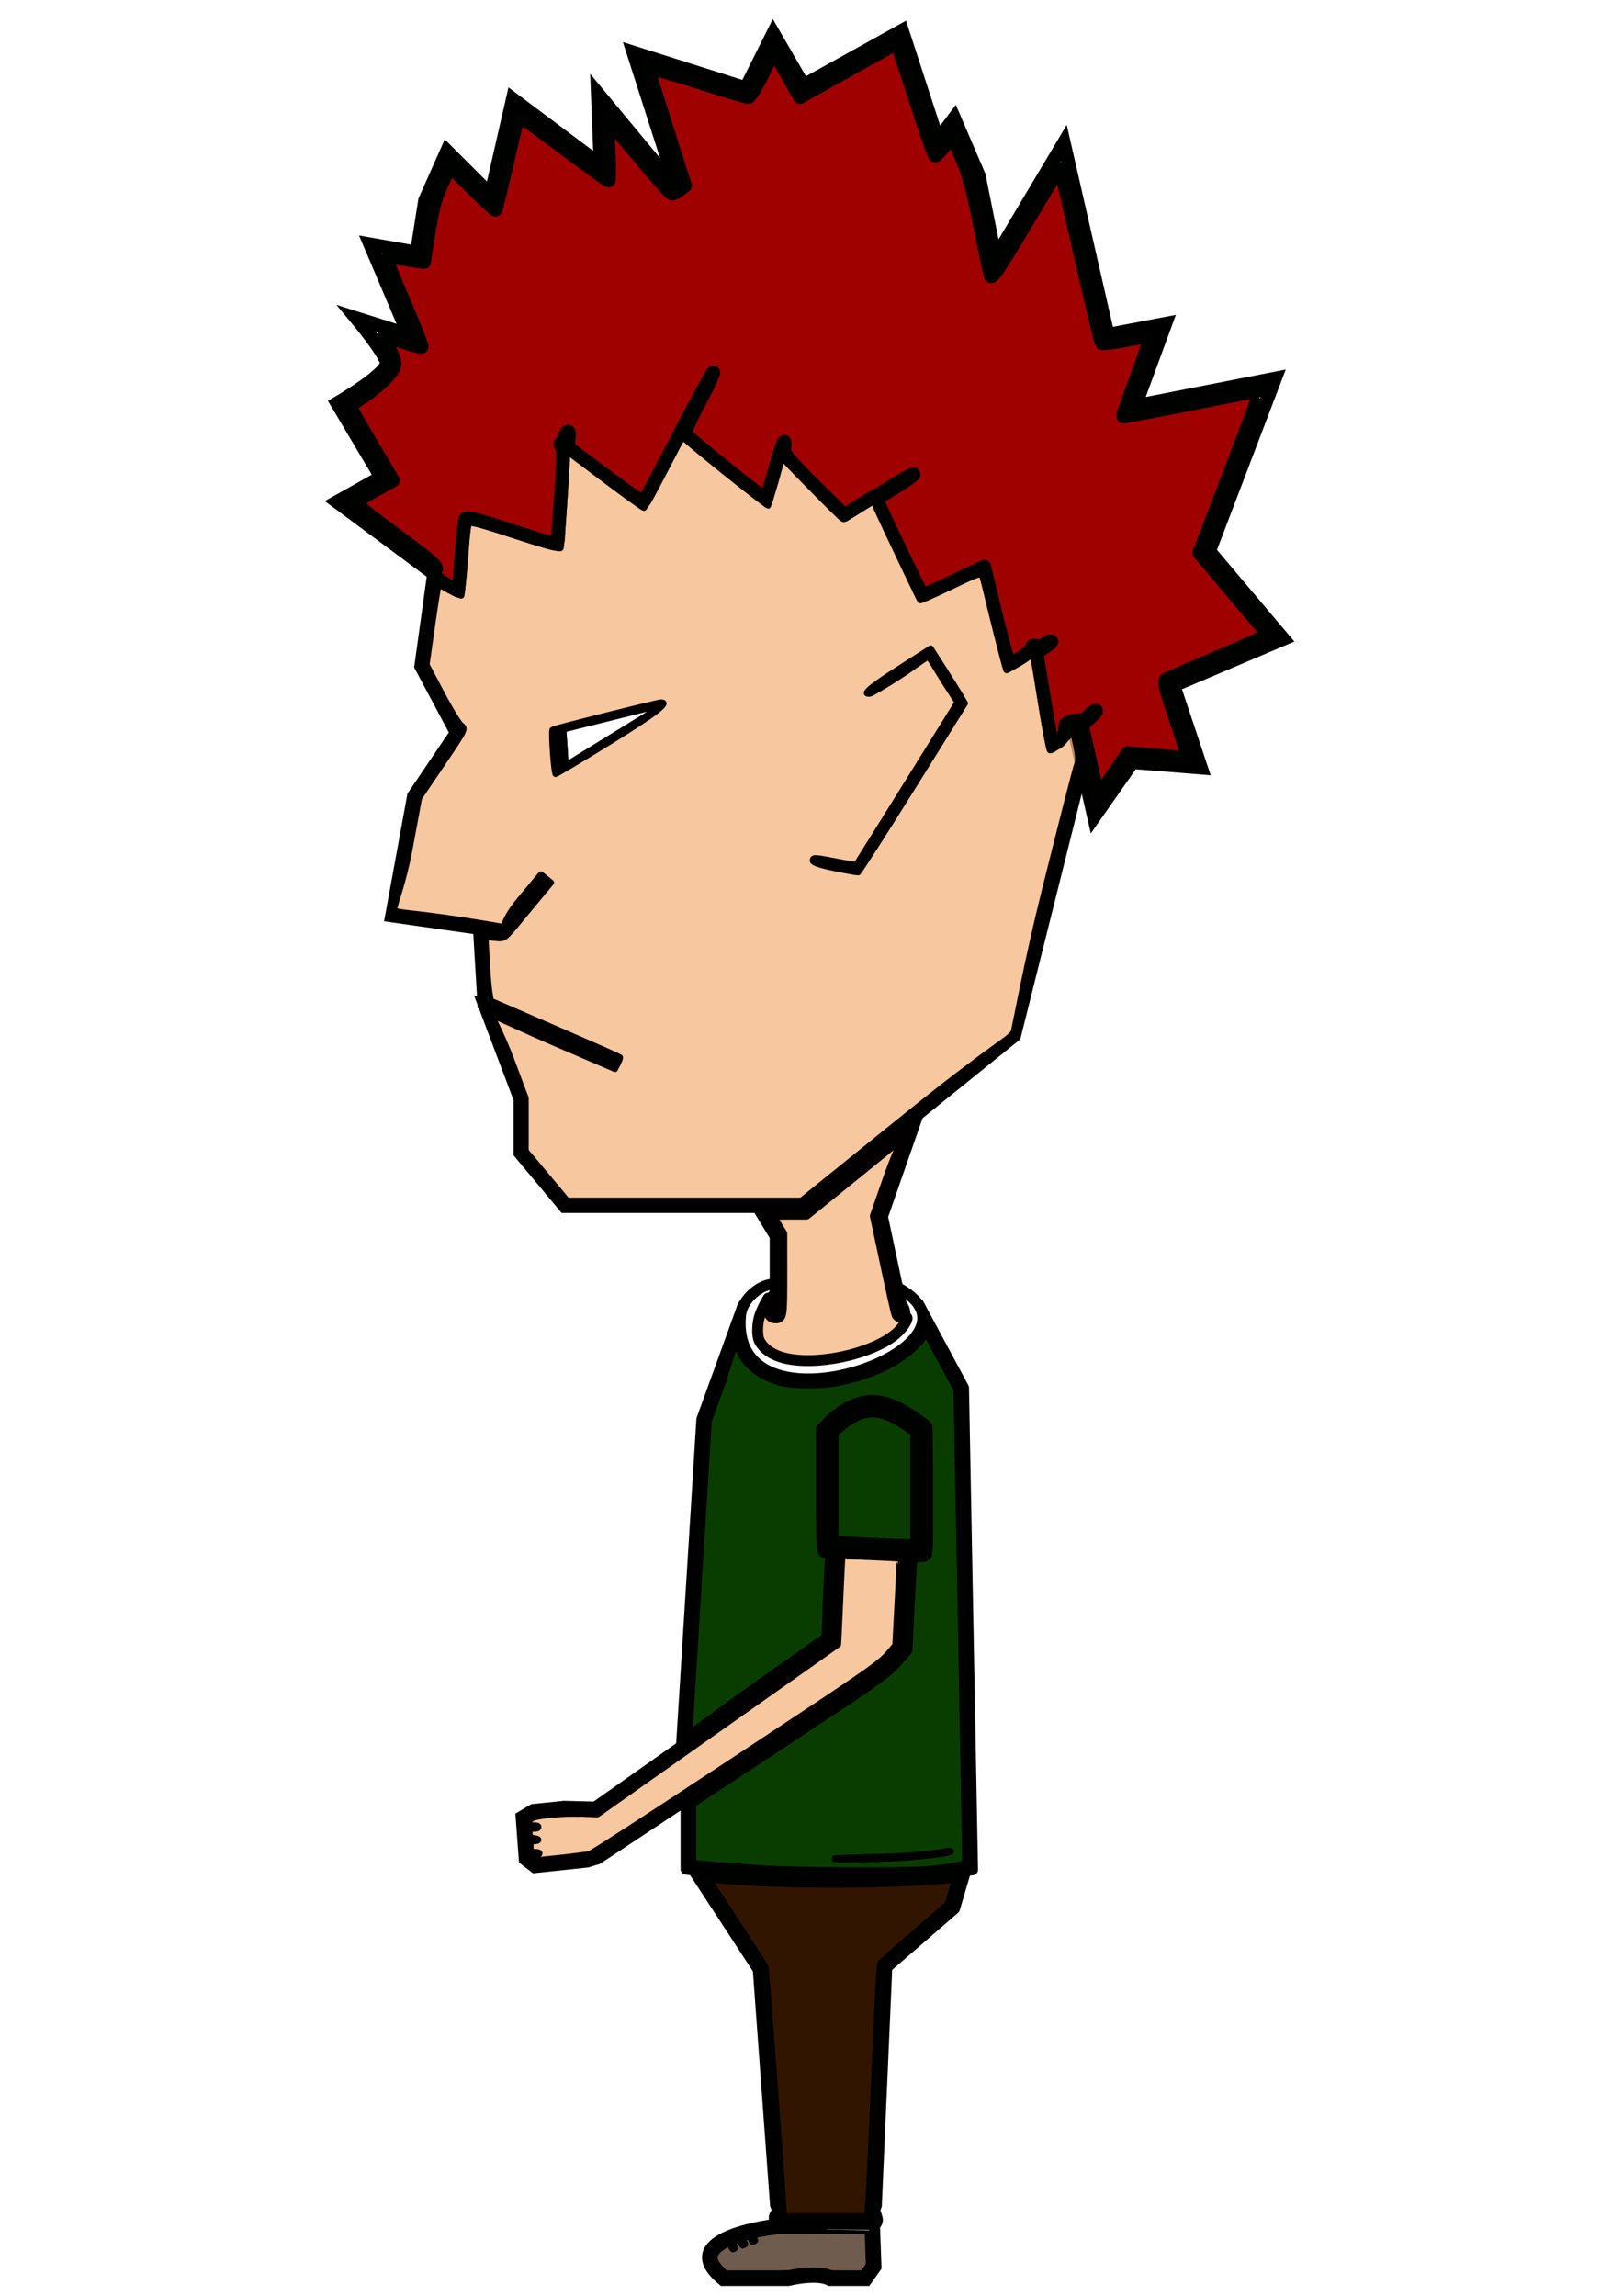 <?xml version="1.0" encoding="UTF-8" standalone="no"?>
<!-- Created with Inkscape (http://www.inkscape.org/) -->

<svg
   xmlns:dc="http://purl.org/dc/elements/1.1/"
   xmlns:cc="http://creativecommons.org/ns#"
   xmlns:rdf="http://www.w3.org/1999/02/22-rdf-syntax-ns#"
   xmlns:svg="http://www.w3.org/2000/svg"
   xmlns="http://www.w3.org/2000/svg"
   xmlns:sodipodi="http://sodipodi.sourceforge.net/DTD/sodipodi-0.dtd"
   xmlns:inkscape="http://www.inkscape.org/namespaces/inkscape"
   width="744.094"
   height="1052.362"
   id="svg2"
   inkscape:label="Pozadí"
   version="1.1"
   inkscape:version="0.48.4 r9939"
   sodipodi:docname="1.zlý panáček_stojící.svg">
  <defs
     id="defs4812">
    <inkscape:path-effect
       effect="skeletal"
       id="path-effect4467"
       is_visible="true"
       pattern="m -43.803,330.573 c 0,-2.76 2.24,-5 5,-5 2.76,0 5,2.24 5,5 0,2.76 -2.24,5 -5,5 -2.76,0 -5,-2.24 -5,-5 z"
       copytype="single_stretched"
       prop_scale="1"
       scale_y_rel="false"
       spacing="0"
       normal_offset="0"
       tang_offset="0"
       prop_units="false"
       vertical_pattern="false"
       fuse_tolerance="0" />
    <inkscape:path-effect
       effect="skeletal"
       id="path-effect4463"
       is_visible="true"
       pattern="m -43.803,330.573 c 0,-2.76 2.24,-5 5,-5 2.76,0 5,2.24 5,5 0,2.76 -2.24,5 -5,5 -2.76,0 -5,-2.24 -5,-5 z"
       copytype="single_stretched"
       prop_scale="1"
       scale_y_rel="false"
       spacing="0"
       normal_offset="0"
       tang_offset="0"
       prop_units="false"
       vertical_pattern="false"
       fuse_tolerance="0" />
    <inkscape:path-effect
       effect="skeletal"
       id="path-effect4459"
       is_visible="true"
       pattern="m -43.803,330.573 c 0,-2.76 2.24,-5 5,-5 2.76,0 5,2.24 5,5 0,2.76 -2.24,5 -5,5 -2.76,0 -5,-2.24 -5,-5 z"
       copytype="single_stretched"
       prop_scale="1"
       scale_y_rel="false"
       spacing="0"
       normal_offset="0"
       tang_offset="0"
       prop_units="false"
       vertical_pattern="false"
       fuse_tolerance="0" />
    <inkscape:path-effect
       effect="skeletal"
       id="path-effect4455"
       is_visible="true"
       pattern="m -43.803,330.573 c 0,-2.76 2.24,-5 5,-5 2.76,0 5,2.24 5,5 0,2.76 -2.24,5 -5,5 -2.76,0 -5,-2.24 -5,-5 z"
       copytype="single_stretched"
       prop_scale="1"
       scale_y_rel="false"
       spacing="0"
       normal_offset="0"
       tang_offset="0"
       prop_units="false"
       vertical_pattern="false"
       fuse_tolerance="0" />
    <inkscape:path-effect
       effect="skeletal"
       id="path-effect4447"
       is_visible="true"
       pattern="m -43.803,330.573 c 0,-2.76 2.24,-5 5,-5 2.76,0 5,2.24 5,5 0,2.76 -2.24,5 -5,5 -2.76,0 -5,-2.24 -5,-5 z"
       copytype="single_stretched"
       prop_scale="1"
       scale_y_rel="false"
       spacing="0"
       normal_offset="0"
       tang_offset="0"
       prop_units="false"
       vertical_pattern="false"
       fuse_tolerance="0" />
    <inkscape:path-effect
       effect="skeletal"
       id="path-effect4443"
       is_visible="true"
       pattern="m -43.803,330.573 c 0,-2.76 2.24,-5 5,-5 2.76,0 5,2.24 5,5 0,2.76 -2.24,5 -5,5 -2.76,0 -5,-2.24 -5,-5 z"
       copytype="single_stretched"
       prop_scale="1"
       scale_y_rel="false"
       spacing="0"
       normal_offset="0"
       tang_offset="0"
       prop_units="false"
       vertical_pattern="false"
       fuse_tolerance="0" />
    <inkscape:path-effect
       effect="skeletal"
       id="path-effect4439"
       is_visible="true"
       pattern="m -43.803,330.573 c 0,-2.76 2.24,-5 5,-5 2.76,0 5,2.24 5,5 0,2.76 -2.24,5 -5,5 -2.76,0 -5,-2.24 -5,-5 z"
       copytype="single_stretched"
       prop_scale="1"
       scale_y_rel="false"
       spacing="0"
       normal_offset="0"
       tang_offset="0"
       prop_units="false"
       vertical_pattern="false"
       fuse_tolerance="0" />
  </defs>
  <sodipodi:namedview
     id="base"
     pagecolor="#ffffff"
     bordercolor="#666666"
     borderopacity="1.0"
     inkscape:pageopacity="0.0"
     inkscape:pageshadow="2"
     inkscape:zoom="0.62240929"
     inkscape:cx="372.04724"
     inkscape:cy="526.18109"
     inkscape:document-units="px"
     inkscape:current-layer="layer1"
     showgrid="false"
     inkscape:window-width="1440"
     inkscape:window-height="850"
     inkscape:window-x="-8"
     inkscape:window-y="-8"
     inkscape:window-maximized="1" />
  <g
     inkscape:label="Vrstva 1"
     inkscape:groupmode="layer"
     id="layer1">
    <path
       style="fill:none;stroke:#000000;stroke-width:5;stroke-linecap:round;stroke-linejoin:round;stroke-miterlimit:4;stroke-opacity:1;stroke-dasharray:none"
       d="m 420.526,511.938 -15.926,45.732 9.23,43.418"
       id="path4500"
       inkscape:connector-curvature="0"
       sodipodi:nodetypes="ccc" />
    <path
       style="fill:none;stroke:#000000;stroke-width:5;stroke-linecap:round;stroke-linejoin:round;stroke-miterlimit:4;stroke-opacity:1;stroke-dasharray:none"
       d="m 347.439,553.756 7.937,13.015 0,34.317"
       id="path4502"
       inkscape:connector-curvature="0"
       sodipodi:nodetypes="ccc" />
    <path
       style="fill:none;stroke:#000000;stroke-width:1px;stroke-linecap:butt;stroke-linejoin:miter;stroke-opacity:1"
       d="m 354.799,589.761 c -41.589,57.972 87.033,31.743 57.684,4.032"
       id="path4506"
       inkscape:connector-curvature="0"
       sodipodi:nodetypes="cc" />
    <path
       sodipodi:nodetypes="ccc"
       inkscape:connector-curvature="0"
       id="path4508"
       d="m 355.174,588.768 c -5.074,-0.926 -15.585,6.184 -15.74,15.302 -3.782,57.654 120.836,12.669 72.399,-13.733"
       style="fill:none;stroke:#000000;stroke-width:5;stroke-linecap:butt;stroke-linejoin:miter;stroke-miterlimit:4;stroke-opacity:1;stroke-dasharray:none" />
    <path
       style="fill:none;stroke:#000000;stroke-width:1px;stroke-linecap:butt;stroke-linejoin:miter;stroke-opacity:1"
       d="m 197.378,264.379 13.827,8.372 2.514,-35.582 42.739,14.652 3.771,-54.42"
       id="path4965"
       inkscape:connector-curvature="0" />
    <path
       style="fill:none;stroke:#000000;stroke-width:1px;stroke-linecap:butt;stroke-linejoin:miter;stroke-opacity:1"
       d="m 256.459,203.172 38.775,29.392 32.09,-62.792"
       id="path4967"
       inkscape:connector-curvature="0" />
    <path
       style="fill:none;stroke:#000000;stroke-width:1px;stroke-linecap:butt;stroke-linejoin:miter;stroke-opacity:1"
       d="m 311.768,198.657 40.225,32.652 7.542,-28.884"
       id="path4969"
       inkscape:connector-curvature="0"
       sodipodi:nodetypes="ccc" />
    <path
       style="fill:none;stroke:#000000;stroke-width:1px;stroke-linecap:butt;stroke-linejoin:miter;stroke-opacity:1"
       d="m 357.233,207.448 29.232,30.14 33.408,-20.786"
       id="path4971"
       inkscape:connector-curvature="0" />
    <path
       style="fill:none;stroke:#000000;stroke-width:1px;stroke-linecap:butt;stroke-linejoin:miter;stroke-opacity:1"
       d="m 399.982,227.541 22.459,47.235 28.369,-14.17 10.638,46.054 21.277,-12.99"
       id="path4973"
       inkscape:connector-curvature="0" />
    <path
       style="fill:none;stroke:#000000;stroke-width:1px;stroke-linecap:butt;stroke-linejoin:miter;stroke-opacity:1"
       d="m 473.925,295.357 7.542,48.978 21.37,-18.838"
       id="path4975"
       inkscape:connector-curvature="0" />
    <path
       style="fill:none;stroke:#000000;stroke-width:6.25;stroke-linecap:butt;stroke-linejoin:miter;stroke-miterlimit:4;stroke-opacity:1;stroke-dasharray:none"
       d="m 491.523,330.521 10.056,43.955 17.598,-25.117 31.426,2.512 -12.57,-37.675 50.281,-21.349 -33.94,-40.187 30.169,-79.118 -64.109,12.558 13.827,-37.675 -26.398,5.023 -20.112,-87.909 -31.426,52.746 -7.542,-37.675 -11.313,-26.373 -7.542,10.047 -16.341,-50.234 -45.253,25.117 -13.827,-23.861 -12.57,25.117 -51.538,-16.326 20.112,62.792 -36.454,-43.955 1.257,32.652 -40.225,-30.14 -10.056,43.955 -20.112,-20.094 -10.056,22.605 -3.771,23.861 -21.37,-3.768 17.598,41.443 -23.884,-7.535 c 0,0 12.57,15.07 13.827,20.094 1.257,5.023 -22.627,18.838 -22.627,18.838 l 20.112,33.908 -20.112,11.303 43.996,32.652"
       id="path4977"
       inkscape:connector-curvature="0"
       sodipodi:nodetypes="ccccccccccccccccccccccccccccccccscccc" />
    <path
       style="fill:none;stroke:#000000;stroke-width:5;stroke-linecap:butt;stroke-linejoin:miter;stroke-miterlimit:4;stroke-opacity:1;stroke-dasharray:none"
       d="m 198.152,264.402 -5.689,41.079 16.55,31.003"
       id="path3051"
       inkscape:connector-curvature="0"
       sodipodi:nodetypes="ccc" />
    <path
       style="fill:none;stroke:#000000;stroke-width:5;stroke-linecap:butt;stroke-linejoin:miter;stroke-miterlimit:4;stroke-opacity:1;stroke-dasharray:none"
       d="m 211.082,332.35 -21.905,32.404 -10.162,55.438 50.686,7.234 20.688,-24.802"
       id="path3053"
       inkscape:connector-curvature="0"
       sodipodi:nodetypes="ccccc" />
    <path
       style="fill:none;stroke:#000000;stroke-width:5;stroke-linecap:butt;stroke-linejoin:miter;stroke-miterlimit:4;stroke-opacity:1;stroke-dasharray:none"
       d="m 219.357,425.875 2.069,34.62 62.064,26.869 -61.806,-26.611 16.292,43.146 0,24.802 20.688,24.802 109.647,0 97.234,-78.541 31.032,-124.012"
       id="path3055"
       inkscape:connector-curvature="0"
       sodipodi:nodetypes="cccccccccc" />
    <path
       style="fill:none;stroke:#000000;stroke-width:5;stroke-linecap:round;stroke-linejoin:round;stroke-miterlimit:4;stroke-opacity:1;stroke-dasharray:none"
       d="m 314.523,825.296 0,31.52 c 41.089,4.417 88.903,5.473 131.369,0.258 l -4.138,-220.896 -20.688,-38.495"
       id="path3059"
       inkscape:connector-curvature="0"
       sodipodi:nodetypes="ccccc" />
    <path
       style="fill:none;stroke:#000000;stroke-width:5;stroke-linecap:round;stroke-linejoin:round;stroke-miterlimit:4;stroke-opacity:1;stroke-dasharray:none"
       d="m 378.656,655.813 c 18.429,-20.142 31.43,-10.453 44.479,-1.033 l 0,56.839 -44.479,-2.067 z"
       id="path3061"
       inkscape:connector-curvature="0"
       sodipodi:nodetypes="ccccc" />
    <path
       style="fill:none;stroke:#000000;stroke-width:5;stroke-linecap:round;stroke-linejoin:round;stroke-miterlimit:4;stroke-opacity:1;stroke-dasharray:none"
       d="m 317.929,857.332 29.695,45.471 7.911,108.02 c 0.902,1.689 0.75,2.85 0.282,3.855 -1.285,1.199 -1.133,2.757 0.34,4.644 l 45.255,0.258 c 1.569,-1.551 0.577,-3.102 0.204,-4.653 -0.484,-1.019 -0.712,-2.166 0.17,-3.868 l 4.798,-109.29 31.032,-26.869 5.172,-17.568"
       id="path3063"
       inkscape:connector-curvature="0"
       sodipodi:nodetypes="ccccccccccc" />
    <path
       style="fill:none;stroke:#000000;stroke-width:5;stroke-linecap:butt;stroke-linejoin:miter;stroke-miterlimit:4;stroke-opacity:1;stroke-dasharray:none"
       d="m 400.901,1019.418 0.731,19.73 -4.389,6.211 -16.82,0 c -4.693,-2.637 -14.324,-1.126 -19.017,0 l -29.992,0 c -23.079,-18.863 17.112,-25.095 25.6,-25.941"
       id="path3067"
       inkscape:connector-curvature="0"
       sodipodi:nodetypes="ccccccc" />
    <path
       style="fill:none;stroke:#000000;stroke-width:5;stroke-linecap:butt;stroke-linejoin:miter;stroke-miterlimit:4;stroke-opacity:1;stroke-dasharray:none"
       d="m 382.984,709.216 -1.829,42.749 -108.252,76.363 -14.263,-0.365 -14.263,1.461 -5.486,3.288 1.463,19.73 4.754,3.654 24.137,-2.558 4.754,-1.461 130.927,-86.593 8.777,-9.865 2.286,-44.21"
       id="path3069"
       inkscape:connector-curvature="0"
       sodipodi:nodetypes="ccccccccccccc" />
    <path
       style="fill:none;stroke:#000000;stroke-width:1;stroke-linecap:butt;stroke-linejoin:miter;stroke-miterlimit:4;stroke-opacity:1;stroke-dasharray:none"
       d="m 239.623,837.827 7.314,-0.365"
       id="path3071"
       inkscape:connector-curvature="0" />
    <path
       style="fill:none;stroke:#000000;stroke-width:1;stroke-linecap:butt;stroke-linejoin:miter;stroke-miterlimit:4;stroke-opacity:1;stroke-dasharray:none"
       d="m 239.623,843.308 7.314,0"
       id="path3073"
       inkscape:connector-curvature="0" />
    <path
       style="fill:none;stroke:#000000;stroke-width:1;stroke-linecap:butt;stroke-linejoin:miter;stroke-miterlimit:4;stroke-opacity:1;stroke-dasharray:none"
       d="m 240.158,849.519 6.976,0"
       id="path3075"
       inkscape:connector-curvature="0" />
    <path
       style="fill:none;stroke:#000000;stroke-width:5;stroke-linecap:round;stroke-linejoin:round;stroke-miterlimit:4;stroke-opacity:1;stroke-dasharray:none"
       d="m 312.454,799.977 9.31,-149.331 18.878,-52.188"
       id="path3077"
       inkscape:connector-curvature="0"
       sodipodi:nodetypes="ccc" />
    <path
       style="fill:none;stroke:#000000;stroke-width:2.5;stroke-linecap:butt;stroke-linejoin:miter;stroke-miterlimit:4;stroke-opacity:1;stroke-dasharray:none"
       d="m 255.562,353.018 -1.034,-17.568 49.651,-12.401 z"
       id="path3083"
       inkscape:connector-curvature="0"
       sodipodi:nodetypes="cccc" />
    <path
       style="fill:none;stroke:#000000;stroke-width:2.5;stroke-linecap:butt;stroke-linejoin:miter;stroke-miterlimit:4;stroke-opacity:1;stroke-dasharray:none"
       d="m 397.275,317.882 28.963,-18.602 14.482,22.735 -47.583,76.474 -20.688,-4.134"
       id="path3085"
       inkscape:connector-curvature="0" />
    <path
       style="fill:none;stroke:#000000;stroke-width:1px;stroke-linecap:butt;stroke-linejoin:miter;stroke-opacity:1"
       d="m 259.182,334.417 1.034,16.018"
       id="path3087"
       inkscape:connector-curvature="0" />
    <path
       style="fill:#000000;fill-opacity:1;fill-rule:nonzero;stroke:#020000;stroke-width:2.2;stroke-linecap:round;stroke-linejoin:round;stroke-miterlimit:4;stroke-opacity:1;stroke-dasharray:none"
       d="m 255.669,344.004 c -0.204,-4.11 -0.239,-7.687 -0.077,-7.947 0.161,-0.261 0.866,-0.584 1.566,-0.717 1.429,-0.273 1.479,-0.044 2.12,9.727 0.302,4.608 0.283,4.715 -0.999,5.555 -0.719,0.471 -1.517,0.856 -1.773,0.856 -0.256,0 -0.633,-3.363 -0.836,-7.473 z"
       id="path3089"
       inkscape:connector-curvature="0" />
    <path
       style="fill:none;stroke:#000000;stroke-width:0.5;stroke-linecap:round;stroke-linejoin:miter;stroke-miterlimit:4;stroke-opacity:1;stroke-dasharray:none"
       d="m 382.655,851.995 c 31.95,0.21 42.919,-1.546 53.272,-3.359"
       id="path3865"
       inkscape:connector-curvature="0"
       sodipodi:nodetypes="cc" />
    <path
       style="fill:none;stroke:#000000;stroke-width:1px;stroke-linecap:butt;stroke-linejoin:miter;stroke-opacity:1"
       d="m 331.601,1025.994 c 2.669,-0.461 3.664,2.422 4.937,4.75"
       id="path3883"
       inkscape:connector-curvature="0"
       sodipodi:nodetypes="cc" />
    <path
       style="fill:none;stroke:#000000;stroke-width:1px;stroke-linecap:butt;stroke-linejoin:miter;stroke-opacity:1"
       d="m 340.652,1022.548 c 2.669,-0.461 3.664,2.422 4.937,4.75"
       id="path3883-1"
       inkscape:connector-curvature="0"
       sodipodi:nodetypes="cc" />
    <path
       style="fill:none;stroke:#000000;stroke-width:1;stroke-linecap:butt;stroke-linejoin:miter;stroke-miterlimit:4;stroke-opacity:1;stroke-dasharray:none"
       d="m 336.081,1024.192 c 2.669,-0.461 3.664,2.422 4.937,4.75"
       id="path3883-7"
       inkscape:connector-curvature="0"
       sodipodi:nodetypes="cc" />
    <path
       style="fill:#f4b581;fill-opacity:0.761;fill-rule:nonzero;stroke:#020000;stroke-width:2.5;stroke-linecap:round;stroke-linejoin:round;stroke-miterlimit:4;stroke-opacity:1;stroke-dasharray:none"
       d="m 250.616,538.891 -9.476,-11.334 0,-12.097 0,-12.097 -6.724,-17.919 c -3.698,-9.856 -8.802,-19.741 -8.802,-19.935 0,-0.194 14.297,6.564 29.231,12.987 l 27.153,11.678 1.374,-2.618 c 0.756,-1.44 1.183,-2.809 0.949,-3.043 -0.234,-0.234 -13.644,-6.146 -29.8,-13.137 l -29.375,-12.712 -0.664,-4.081 c -0.365,-2.245 -0.908,-8.785 -1.207,-14.535 l -0.544,-10.454 4.291,0.46 c 4.266,0.458 4.329,0.414 10.958,-7.631 3.667,-4.45 8.503,-10.29 10.745,-12.978 l 4.078,-4.886 -2.416,-1.954 -2.416,-1.954 -9.824,11.811 c -7.823,9.405 -6.516,12.543 -8.209,12.157 -1.169,-0.267 -15.06,-2.597 -26.296,-4.161 -16.783,-2.337 -22.922,-2.306 -22.916,-3.654 0.004,-0.902 4.534,-13.4 7.019,-26.757 l 4.518,-24.286 10.725,-15.824 c 10.676,-15.754 10.715,-15.832 8.54,-17.568 -1.202,-0.959 -5.256,-7.578 -9.009,-14.708 l -6.824,-12.964 2.539,-17.94 c 1.396,-9.867 2.741,-18.142 2.987,-18.388 0.247,-0.246 2.601,0.812 5.231,2.352 2.631,1.54 4.959,2.624 5.174,2.409 0.215,-0.215 0.897,-7.577 1.514,-16.36 0.618,-8.783 1.544,-16.39 2.06,-16.905 0.559,-0.559 9.119,1.793 21.252,5.839 13.837,4.614 20.445,6.382 20.721,5.544 0.223,-0.677 1.013,-10.897 1.754,-22.713 l 1.348,-21.482 17.068,12.946 c 9.387,7.12 17.414,12.95 17.837,12.956 0.423,0.006 3.991,-6.384 7.929,-14.199 3.938,-7.815 7.865,-15.14 8.727,-16.277 1.542,-2.034 1.621,-2.016 5.001,1.139 3.926,3.665 34.677,28.314 35.323,28.314 0.234,0 1.741,-4.956 3.348,-11.013 l 2.922,-11.013 13.756,14.113 c 7.566,7.762 14.058,14.113 14.427,14.113 0.369,0 3.637,-1.872 7.262,-4.159 l 6.591,-4.159 3.456,7.518 c 7.515,16.35 17.49,37.512 17.889,37.954 0.232,0.257 6.451,-2.516 13.819,-6.162 8.386,-4.149 13.742,-6.257 14.318,-5.634 0.507,0.547 3.149,10.645 5.871,22.439 2.723,11.794 5.245,21.444 5.605,21.444 0.36,0 3.194,-1.602 6.296,-3.559 l 5.641,-3.559 0.697,2.784 c 0.383,1.531 1.961,11.155 3.506,21.386 1.545,10.231 3.193,19.026 3.661,19.544 0.488,0.541 2.953,-0.993 5.783,-3.6 l 4.933,-4.542 1.359,6.118 c 0.965,4.345 1.053,6.885 0.306,8.767 -0.579,1.457 -7.371,27.994 -15.094,58.971 -7.722,30.977 -13.233,60.895 -13.771,62.927 -0.861,3.258 -7.861,5.339 -49.795,39.203 l -47.571,38.416 -53.642,0 -53.642,0 z m 167.755,-177.783 24.174,-38.754 -2.138,-3.617 c -1.176,-1.989 -4.737,-7.675 -7.913,-12.635 l -5.774,-9.018 -14.869,9.535 c -13.318,8.54 -17.068,11.836 -13.066,11.485 0.731,-0.064 6.595,-3.499 13.031,-7.634 6.436,-4.135 12.742,-9.032 13.565,-9.096 0.825,-0.064 3.9,5.667 7.298,10.971 l 6.167,9.626 -22.943,36.878 c -12.618,20.283 -23.111,37.061 -23.316,37.283 -0.205,0.223 -4.225,-0.359 -8.933,-1.293 -10.382,-2.059 -11.146,-2.078 -11.146,-0.279 0,0.961 3.244,2.087 10.085,3.499 5.547,1.145 10.427,2.019 10.844,1.942 0.417,-0.077 11.637,-17.579 24.933,-38.894 z M 279.654,340.04 c 21.307,-13.162 27.868,-18.265 23.367,-18.176 -1.746,0.035 -49.526,12.045 -49.844,12.529 -0.698,1.063 0.718,20.514 1.492,20.514 0.505,0 11.748,-6.69 24.984,-14.867 z"
       id="path3796"
       inkscape:connector-curvature="0"
       sodipodi:nodetypes="ccccssscssscsscssscccscscscssscssssssscscscssssscssscscssssscsssscssssscccccscsscscscscscssscsscss" />
    <path
       style="fill:#f4b581;fill-opacity:0.761;fill-rule:nonzero;stroke:#020000;stroke-width:5;stroke-linecap:round;stroke-linejoin:round;stroke-miterlimit:4;stroke-opacity:1;stroke-dasharray:none"
       d="m 361.714,622.959 c -6.554,-1.188 -11.226,-4.027 -13.495,-8.202 -1.309,-2.408 -1.128,-8.531 0.366,-12.383 0.642,-1.654 1.723,-3.98 2.402,-5.167 l 1.236,-2.159 0.006,3.488 c 0.008,3.893 1.006,5.555 3.339,5.555 2.778,0 2.875,-0.691 2.863,-20.396 l -0.011,-18.099 -2.575,-4.126 c -1.416,-2.269 -2.575,-4.304 -2.575,-4.521 0,-0.218 3.666,-0.398 8.146,-0.4 l 8.146,-0.005 21.981,-17.769 c 12.09,-9.773 24.148,-19.763 24.256,-19.66 0.108,0.103 -4.71,10.379 -8.169,20.295 l -6.288,18.029 4.717,22.159 c 2.594,12.187 4.934,22.565 5.201,23.062 0.544,1.015 2.635,1.698 3.815,1.246 1.869,-0.717 0.307,2.729 -2.688,5.927 -8.911,9.518 -34.302,16.096 -50.672,13.129 l 0,0 z"
       id="path3798"
       inkscape:connector-curvature="0"
       sodipodi:nodetypes="csssccssccsccscscscssccc" />
    <path
       style="fill:#f4b581;fill-opacity:0.761;fill-rule:nonzero;stroke:#020000;stroke-width:3;stroke-linecap:round;stroke-linejoin:round;stroke-miterlimit:4;stroke-opacity:1;stroke-dasharray:none"
       d="m 244.48,851.685 c -1.236,-1.365 -1.076,-1.639 0.954,-1.639 0.996,0 1.81,-0.233 1.81,-0.517 0,-0.284 -0.931,-0.517 -2.069,-0.517 l -2.069,0 0,-2.584 0,-2.584 1.81,0 c 2.427,0 2.321,-0.929 -0.129,-1.131 -1.883,-0.156 -1.944,-0.225 -2.099,-2.356 l -0.159,-2.196 2.099,0 c 1.406,0 2.099,-0.228 2.099,-0.69 0,-0.475 -0.686,-0.677 -2.198,-0.646 -1.999,0.041 -2.198,-0.07 -2.198,-1.218 0,-0.865 0.502,-1.556 1.594,-2.193 2.294,-1.338 13.755,-2.405 22.714,-2.113 l 7.241,0.236 55.082,-38.873 c 30.295,-21.38 55.121,-38.898 55.167,-38.929 0.047,-0.03 0.479,-9.124 0.96,-20.207 0.481,-11.084 0.946,-20.229 1.034,-20.323 0.156,-0.168 26.261,0.973 26.476,1.157 0.06,0.051 -0.366,9.034 -0.947,19.962 l -1.056,19.868 -1.718,2.069 c -5.442,6.553 -6.055,6.984 -71.641,50.297 -40.261,26.588 -65.694,43.073 -66.978,43.411 -2.056,0.541 -20.781,2.662 -23.501,2.662 -0.783,0 -1.808,-0.425 -2.279,-0.945 z"
       id="path3806"
       inkscape:connector-curvature="0" />
    <path
       style="fill:#093d00;fill-opacity:1;fill-rule:nonzero;stroke:#000200;stroke-width:5;stroke-linecap:round;stroke-linejoin:round;stroke-miterlimit:4;stroke-opacity:1;stroke-dasharray:none"
       d="m 396.748,707.272 c -6.827,-0.361 -12.937,-0.677 -13.577,-0.701 l -1.164,-0.045 0,-25.022 0,-25.022 3.491,-2.907 c 6.723,-5.599 12.966,-7.473 19.027,-5.713 3.798,1.103 6.129,2.267 11.229,5.607 l 4.008,2.625 0,25.991 0,25.991 -5.301,-0.074 c -2.916,-0.041 -10.887,-0.369 -17.714,-0.73 z"
       id="path3812"
       inkscape:connector-curvature="0" />
    <path
       style="fill:#093d00;fill-opacity:1;fill-rule:nonzero;stroke:#000200;stroke-width:3;stroke-linecap:round;stroke-linejoin:round;stroke-miterlimit:4;stroke-opacity:1;stroke-dasharray:none"
       d="m 352.594,856.678 c -8.115,-0.445 -25.289,-1.732 -31.679,-2.373 l -3.233,-0.325 0,-13.518 0,-13.518 44.092,-29.098 c 45.025,-29.714 45.345,-29.946 52.163,-37.789 l 2.9,-3.336 0.861,-17.827 c 0.474,-9.805 1,-19.28 1.169,-21.056 l 0.307,-3.229 2.526,0 c 1.836,0 2.808,-0.282 3.56,-1.033 1.01,-1.009 1.034,-1.718 1.027,-29.84 -0.004,-15.844 -0.15,-29.339 -0.324,-29.989 -0.403,-1.504 -10.664,-8.4 -15.543,-10.446 -5.113,-2.144 -9.688,-2.83 -13.938,-2.091 -6.308,1.098 -13.037,5.045 -18.446,10.823 l -2.428,2.593 0,27.81 c 0,30.345 -0.023,30.107 2.902,30.107 l 1.291,0 -0.302,5.555 c -0.497,9.128 -1.302,27.616 -1.303,29.936 l -8.6e-4,2.163 -30.84,21.755 c -16.962,11.965 -31.132,22.742 -31.265,22.609 -0.133,-0.133 1.93,-33.282 4.362,-72.324 l 4.422,-70.985 6.31,-17.427 5.945,-18.523 1.955,4.343 c 2.993,6.65 10.035,11.707 18.682,14.107 4.821,1.338 16.861,1.606 23.737,0.529 11.593,-1.816 22.623,-5.823 30.873,-11.215 4.923,-3.218 9.818,-7.811 11.207,-10.515 l 0.935,-1.821 7.051,13.121 7.051,13.121 2.05,108.447 c 1.127,59.646 1.98,108.525 1.896,108.621 -0.273,0.308 -6.927,2.003 -17.273,2.848 -11.835,0.966 -59.547,0.513 -72.698,-0.208 z m 60.513,-5.133 c 8.831,-0.523 20.401,-1.88 22.189,-2.602 1.533,-0.619 0.09,-0.617 -3.346,0.005 -7.363,1.333 -18.188,2.124 -33.177,2.424 -9.021,0.18 -16.314,0.47 -16.206,0.644 0.27,0.437 20.466,0.125 30.54,-0.472 l 0,3e-5 z"
       id="path3822"
       inkscape:connector-curvature="0"
       sodipodi:nodetypes="cscccsscsscssscssscsscsccscscccssssscccscscccscscccc" />
    <path
       style="fill:#321500;fill-opacity:1;fill-rule:nonzero;stroke:#000200;stroke-width:3.75;stroke-linecap:round;stroke-linejoin:round;stroke-miterlimit:4;stroke-opacity:1;stroke-dasharray:none"
       d="m 358.749,1012.883 c -0.061,-4.185 -7.895,-110.181 -8.209,-111.063 -0.12,-0.339 -6.166,-9.72 -13.436,-20.846 l -13.217,-20.23 2.457,0.302 c 23.666,2.91 76.727,3.23 105.251,0.633 4.431,-0.403 6.589,-0.427 6.577,-0.073 -0.01,0.29 -0.766,3.008 -1.681,6.041 l -1.664,5.514 -14.999,12.972 c -8.249,7.135 -15.303,13.409 -15.675,13.943 -0.508,0.728 -1.25,14.358 -2.973,54.629 -1.263,29.512 -2.479,54.714 -2.702,56.004 -0.223,1.29 -0.253,3.092 -0.066,4.005 l 0.34,1.66 -19.976,-6e-4 -19.976,-5e-4 -0.051,-3.487 0,-4e-4 z"
       id="path3824"
       inkscape:connector-curvature="0" />
    <path
       style="fill:#321500;fill-opacity:0.694;fill-rule:nonzero;stroke:#000200;stroke-width:3;stroke-linecap:round;stroke-linejoin:round;stroke-miterlimit:4;stroke-opacity:1;stroke-dasharray:none"
       d="m 330.915,1040.602 c -2.129,-2.189 -3.124,-3.754 -3.372,-5.308 -0.338,-2.112 1.532,-4.351 5.307,-6.358 l 1.54,-0.819 0.455,0.785 c 0.25,0.432 0.598,1.088 0.773,1.46 0.313,0.665 0.325,0.671 0.837,0.406 0.286,-0.148 0.52,-0.331 0.52,-0.407 0,-0.077 -0.297,-0.698 -0.661,-1.381 -0.363,-0.684 -0.59,-1.31 -0.503,-1.391 0.268,-0.25 2.86,-1.119 3.083,-1.034 0.116,0.044 0.517,0.664 0.893,1.377 l 0.682,1.297 0.539,-0.278 0.539,-0.278 -0.64,-1.27 c -0.352,-0.698 -0.64,-1.309 -0.64,-1.358 0,-0.049 0.555,-0.251 1.234,-0.451 2.352,-0.691 2.096,-0.754 2.861,0.7 l 0.679,1.291 0.539,-0.278 0.539,-0.279 -0.561,-1.11 c -0.308,-0.61 -0.522,-1.148 -0.475,-1.195 0.304,-0.304 5.65,-1.326 9.943,-1.901 2.847,-0.381 3.165,-0.385 22.864,-0.254 10.988,0.074 19.98,0.143 19.983,0.155 0.037,0.15 0.533,13.337 0.538,14.285 l 0.005,1.292 -1.386,1.951 -1.386,1.951 -7.293,0 c -6.802,0 -7.354,-0.025 -8.198,-0.357 -3.416,-1.345 -10.581,-1.342 -17.186,0.01 -1.601,0.327 -2.645,0.35 -16.104,0.35 l -14.393,0 -1.555,-1.598 0,0 z"
       id="path3828"
       inkscape:connector-curvature="0" />
    <path
       style="fill:#9f0000;fill-opacity:1;fill-rule:nonzero;stroke:#000200;stroke-width:6.25;stroke-linecap:round;stroke-linejoin:round;stroke-miterlimit:4;stroke-opacity:1;stroke-dasharray:none"
       d="m 499.731,348.653 -3.711,-16.242 3.781,-3.341 c 2.08,-1.837 3.28,-3.36 2.668,-3.384 -0.612,-0.024 -2.174,1.086 -3.472,2.466 -1.298,1.38 -2.892,2.312 -3.542,2.072 -0.651,-0.24 -2.579,-0.055 -4.286,0.411 -2.512,0.687 -3.045,1.333 -2.8,3.39 0.374,3.131 -4.564,8.396 -5.879,6.27 -0.447,-0.722 -2.083,-9.313 -3.638,-19.091 -1.554,-9.778 -3.06,-18.759 -3.347,-19.958 -0.402,-1.683 0.35,-2.692 3.305,-4.434 2.104,-1.24 3.575,-2.506 3.268,-2.813 -0.307,-0.307 -1.696,0.188 -3.088,1.099 -1.392,0.911 -3.294,1.363 -4.227,1.005 -1.112,-0.426 -1.697,-0.112 -1.697,0.912 0,1.465 -7.996,6.926 -10.141,6.926 -0.539,0 -3.391,-9.953 -6.338,-22.117 l -5.358,-22.117 -14.012,6.684 c -7.707,3.676 -14.189,6.507 -14.405,6.291 -0.487,-0.486 -15.303,-31.365 -18.556,-38.673 l -2.378,-5.343 8.756,-5.365 c 4.816,-2.951 8.517,-5.604 8.224,-5.896 -0.293,-0.292 -4.29,1.852 -8.884,4.766 -4.593,2.914 -8.542,5.297 -8.775,5.297 -0.233,0 -3.511,1.934 -7.286,4.299 l -6.863,4.299 -13.943,-13.858 c -12.145,-12.072 -13.892,-14.224 -13.547,-16.7 0.927,-6.663 -1.133,-1.92 -4.377,10.076 -1.921,7.105 -3.84,12.918 -4.264,12.918 -0.977,0 -35.282,-27.559 -36.524,-29.342 -0.62,-0.889 1.363,-5.629 6.031,-14.42 3.825,-7.203 6.8,-13.521 6.612,-14.04 -0.188,-0.519 -7.091,12.083 -15.341,28.005 -8.249,15.922 -15.475,29.628 -16.058,30.459 -0.866,1.235 -4.177,-0.83 -18.168,-11.331 l -17.109,-12.841 0.454,-3.888 c 0.316,-2.708 0.101,-3.67 -0.71,-3.169 -0.64,0.395 -1.164,1.881 -1.164,3.302 0,1.459 -0.45,2.306 -1.034,1.945 -1.279,-0.789 -1.368,0.779 -0.12,2.119 0.53,0.57 0.331,8.791 -0.475,19.584 -0.764,10.231 -1.408,19.881 -1.431,21.444 -0.028,1.901 -0.591,2.842 -1.701,2.842 -0.912,0 -10.281,-2.838 -20.82,-6.307 -13.912,-4.579 -19.37,-5.97 -19.922,-5.077 -0.418,0.676 -1.077,5.956 -1.463,11.732 -0.386,5.776 -0.977,12.924 -1.313,15.883 l -0.611,5.381 -3.225,-1.666 c -1.774,-0.916 -4.5,-2.608 -6.06,-3.76 -2.591,-1.913 -2.697,-2.247 -1.232,-3.864 1.483,-1.638 0.172,-2.833 -17.594,-16.048 -10.558,-7.853 -19.197,-14.558 -19.197,-14.9 0,-0.342 3.928,-2.806 8.728,-5.476 l 8.728,-4.855 -9.762,-16.464 c -5.369,-9.055 -9.761,-16.84 -9.76,-17.3 8.7e-4,-0.46 2.086,-2.152 4.634,-3.76 7.082,-4.47 14.713,-11.741 15.466,-14.735 0.491,-1.956 -0.183,-4.206 -2.481,-8.274 -1.736,-3.073 -2.805,-5.587 -2.375,-5.587 0.43,0 4.42,1.211 8.867,2.69 4.447,1.48 8.3,2.476 8.562,2.215 0.262,-0.262 -3.259,-9.186 -7.824,-19.832 -4.565,-10.646 -8.3,-19.844 -8.3,-20.44 0,-1.047 2.397,-0.901 12.981,0.792 l 4.189,0.67 2.175,-13.792 c 1.666,-10.564 3.054,-15.714 5.931,-22.006 l 3.757,-8.214 10.276,10.228 c 5.652,5.625 10.465,10.019 10.697,9.764 0.231,-0.255 2.607,-9.992 5.279,-21.637 2.672,-11.645 5.016,-21.33 5.209,-21.523 0.193,-0.193 9.393,6.429 20.444,14.714 11.052,8.285 20.429,15.064 20.838,15.064 0.409,0 0.417,-6.394 0.017,-14.21 l -0.727,-14.21 14.234,17.052 c 7.829,9.378 14.764,17.164 15.411,17.302 0.647,0.138 2.295,-0.616 3.663,-1.675 l 2.487,-1.925 -8.435,-26.373 c -4.639,-14.505 -8.435,-26.833 -8.435,-27.396 0,-0.562 10.017,2.177 22.261,6.087 12.243,3.91 22.843,7.11 23.556,7.11 0.712,0 3.653,-4.737 6.535,-10.528 l 5.239,-10.528 5.972,10.538 5.972,10.538 5.316,-3.007 c 2.924,-1.654 12.899,-7.217 22.169,-12.364 l 16.853,-9.357 0.986,2.59 c 0.542,1.424 4.349,13.029 8.459,25.788 4.11,12.759 7.815,23.198 8.233,23.198 0.418,0 2.344,-2.073 4.281,-4.607 l 3.521,-4.607 4.28,10.033 c 3.302,7.74 5.235,14.874 8.463,31.218 2.301,11.652 4.516,22.016 4.924,23.031 0.556,1.386 4.571,-4.607 16.124,-24.068 8.461,-14.252 15.518,-25.779 15.681,-25.614 0.164,0.164 4.368,18.203 9.342,40.086 4.974,21.883 9.319,40.072 9.656,40.42 0.336,0.348 5.408,-0.286 11.27,-1.408 5.862,-1.123 10.85,-1.85 11.083,-1.617 0.234,0.233 -2.568,8.518 -6.226,18.41 -3.658,9.892 -6.524,18.112 -6.37,18.266 0.154,0.154 14.335,-2.498 31.514,-5.893 17.179,-3.395 31.405,-6.172 31.613,-6.172 0.209,0 -6.025,16.771 -13.854,37.27 l -14.234,37.27 14.522,17.244 c 7.987,9.484 15.174,18.003 15.971,18.93 1.31,1.524 -0.724,2.608 -21.098,11.256 -12.401,5.263 -23.329,9.968 -24.284,10.454 -1.559,0.793 -1.162,2.598 3.879,17.645 3.089,9.219 5.615,17.18 5.615,17.692 0,0.517 -2.877,0.664 -6.465,0.332 -3.556,-0.329 -9.723,-0.863 -13.706,-1.187 l -7.241,-0.588 -3.459,5.154 c -1.902,2.835 -4.96,7.263 -6.794,9.84 l -3.335,4.686 -3.711,-16.242 0,0 z"
       id="path3830"
       inkscape:connector-curvature="0" />
  </g>
</svg>

